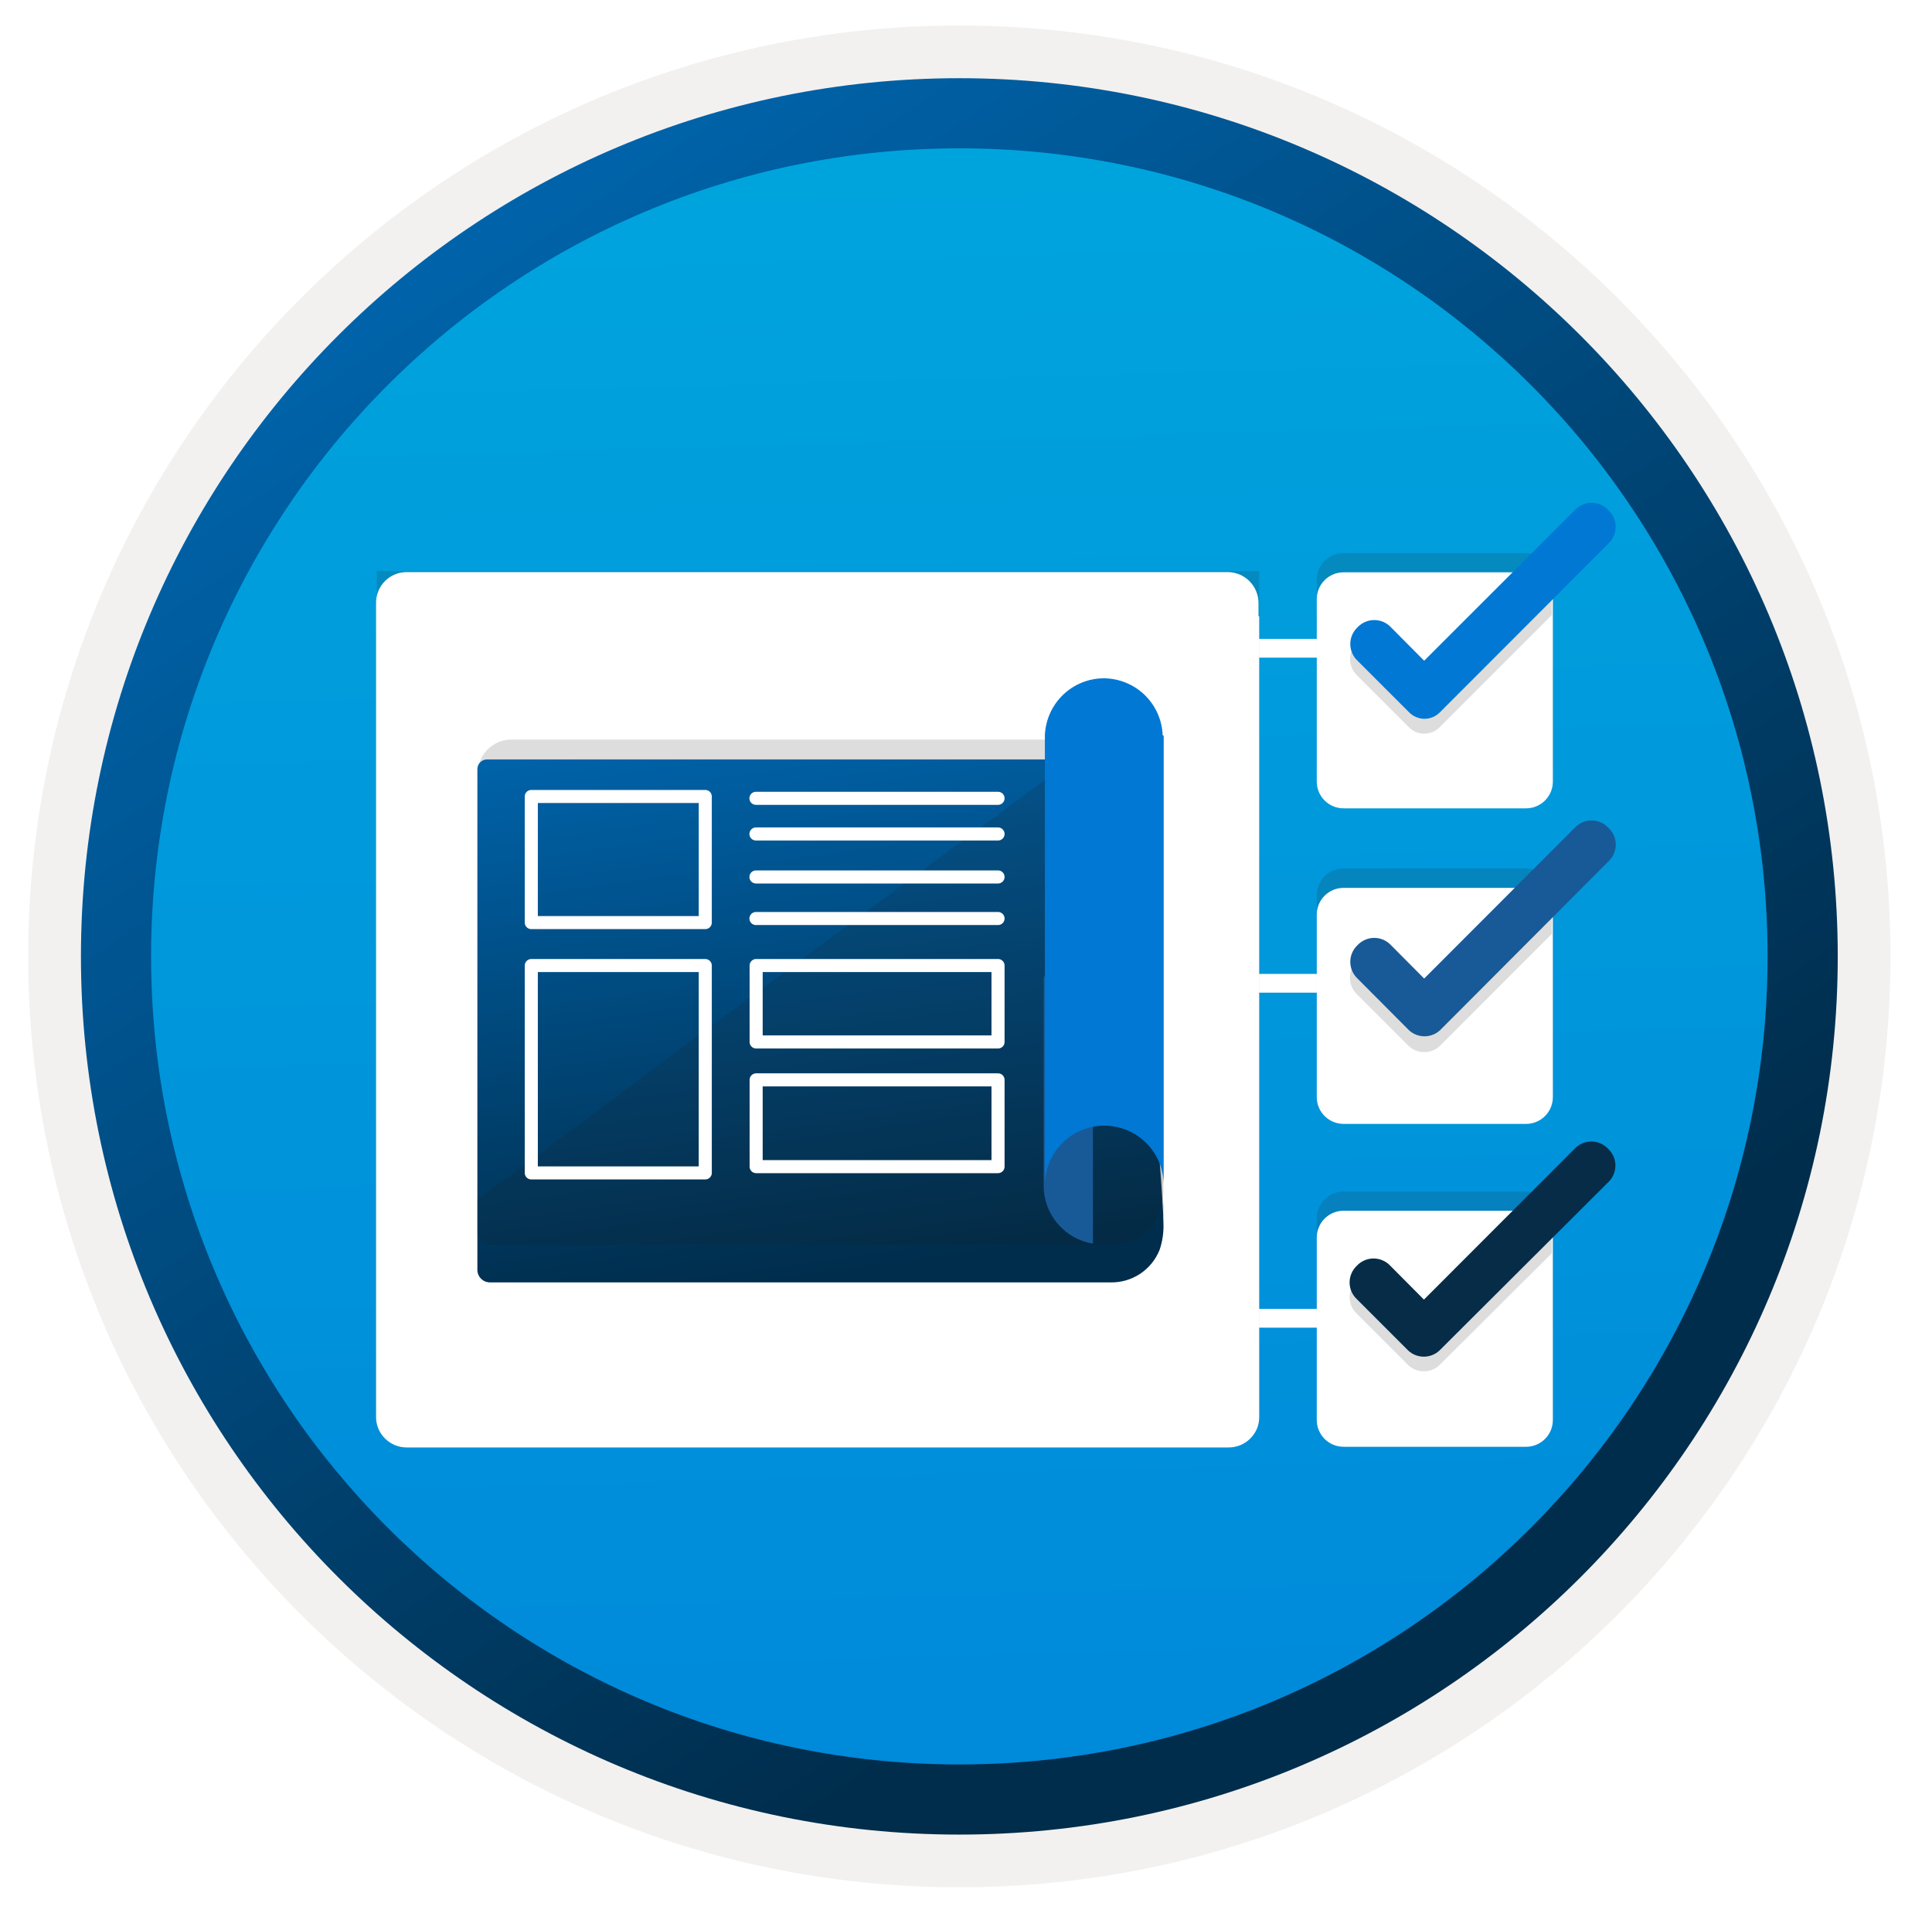 <svg width="103" height="102" viewBox="0 0 103 102" fill="none" xmlns="http://www.w3.org/2000/svg">
<path d="M51.145 97.81C25.295 97.81 4.335 76.86 4.335 51C4.335 25.14 25.295 4.19 51.145 4.19C76.995 4.19 97.955 25.15 97.955 51C97.955 76.85 76.995 97.81 51.145 97.81Z" fill="url(#paint0_linear_903_2840)"/>
<path fill-rule="evenodd" clip-rule="evenodd" d="M97.045 51C97.045 76.35 76.495 96.9 51.145 96.9C25.795 96.9 5.245 76.35 5.245 51C5.245 25.65 25.795 5.1 51.145 5.1C76.495 5.1 97.045 25.65 97.045 51ZM51.145 1.36C78.565 1.36 100.785 23.58 100.785 51C100.785 78.42 78.555 100.64 51.145 100.64C23.725 100.64 1.505 78.41 1.505 51C1.505 23.58 23.725 1.36 51.145 1.36Z" fill="#F2F1F0"/>
<path fill-rule="evenodd" clip-rule="evenodd" d="M94.235 51C94.235 74.8 74.945 94.09 51.145 94.09C27.345 94.09 8.055 74.8 8.055 51C8.055 27.2 27.345 7.91 51.145 7.91C74.945 7.91 94.235 27.2 94.235 51ZM51.145 4.17C77.005 4.17 97.975 25.14 97.975 51C97.975 76.86 77.005 97.83 51.145 97.83C25.285 97.83 4.315 76.86 4.315 51C4.315 25.14 25.275 4.17 51.145 4.17Z" fill="url(#paint1_linear_903_2840)"/>
<path fill-rule="evenodd" clip-rule="evenodd" d="M60.714 34.069L76.825 34.069L76.825 35.069L60.714 35.069L60.714 34.069Z" fill="white"/>
<path fill-rule="evenodd" clip-rule="evenodd" d="M60.714 51.934L76.825 51.934L76.825 52.934L60.714 52.934L60.714 51.934Z" fill="white"/>
<path fill-rule="evenodd" clip-rule="evenodd" d="M60.714 69.798L76.825 69.798L76.825 70.798L60.714 70.798L60.714 69.798Z" fill="white"/>
<path opacity="0.15" d="M65.775 76.36C65.953 76.362 66.13 76.33 66.295 76.264C66.459 76.19 66.608 76.089 66.738 75.965C66.987 75.706 67.128 75.362 67.132 75.003V30.451H20.088V74.993C20.085 75.171 20.118 75.348 20.184 75.513C20.254 75.678 20.356 75.829 20.483 75.956C20.61 76.08 20.76 76.178 20.925 76.244C21.091 76.31 21.267 76.343 21.445 76.34L65.775 76.36Z" fill="#1F1D20"/>
<g filter="url(#filter0_d_903_2840)">
<path d="M67.094 30.875V30.143C67.091 29.708 66.916 29.292 66.608 28.986C66.299 28.679 65.883 28.507 65.448 28.507H21.686C21.471 28.506 21.257 28.547 21.058 28.629C20.859 28.711 20.678 28.831 20.526 28.984C20.374 29.136 20.252 29.317 20.171 29.516C20.089 29.715 20.048 29.928 20.049 30.143V73.55C20.047 73.764 20.088 73.977 20.169 74.175C20.25 74.373 20.369 74.553 20.52 74.705C20.673 74.858 20.855 74.979 21.055 75.062C21.255 75.144 21.47 75.187 21.686 75.186H65.496C65.712 75.187 65.927 75.145 66.127 75.063C66.327 74.98 66.508 74.858 66.66 74.705C66.811 74.552 66.932 74.373 67.017 74.175C67.095 73.976 67.134 73.764 67.132 73.55V30.846L67.094 30.875Z" fill="white"/>
</g>
<path opacity="0.15" d="M61.985 63.259V40.149C61.952 39.333 61.605 38.56 61.018 37.993C60.43 37.425 59.646 37.106 58.829 37.101C58.135 37.098 57.46 37.325 56.91 37.748C56.36 38.171 55.967 38.764 55.791 39.436H27.266C26.79 39.436 26.333 39.625 25.997 39.961C25.66 40.298 25.471 40.754 25.471 41.23V66.686C25.471 66.852 25.537 67.012 25.655 67.129C25.772 67.247 25.932 67.313 26.098 67.313H59.229C59.79 67.324 60.342 67.163 60.809 66.852C61.276 66.541 61.638 66.095 61.845 65.573C61.989 65.152 62.058 64.709 62.05 64.265C61.985 64.059 61.985 63.713 61.985 63.259Z" fill="#1F1D20"/>
<g filter="url(#filter1_d_903_2840)">
<path d="M59.207 66.384H26.12C25.942 66.384 25.772 66.313 25.646 66.187C25.52 66.062 25.45 65.891 25.45 65.714V39.014C25.45 38.877 25.504 38.745 25.602 38.648C25.699 38.55 25.831 38.496 25.969 38.496H58.288C58.736 38.493 59.168 38.659 59.5 38.959C59.832 39.259 60.04 39.672 60.083 40.117C60.559 45.284 62.029 61.13 62.029 63.336C62.035 63.78 61.966 64.222 61.823 64.644C61.616 65.165 61.255 65.612 60.788 65.923C60.32 66.234 59.769 66.395 59.207 66.384V66.384Z" fill="url(#paint2_linear_903_2840)"/>
</g>
<path opacity="0.15" d="M26.12 66.383H59.207C59.769 66.394 60.32 66.233 60.788 65.922C61.255 65.611 61.616 65.165 61.823 64.643C61.966 64.222 62.035 63.779 62.029 63.335C62.029 61.173 60.559 45.283 60.083 40.117C60.058 39.879 59.986 39.648 59.87 39.438C59.755 39.229 59.6 39.044 59.413 38.895C50.765 45.197 34.551 57.206 25.45 63.973V65.713C25.45 65.891 25.52 66.061 25.646 66.187C25.772 66.313 25.942 66.383 26.12 66.383V66.383Z" fill="#1F1D20"/>
<path d="M55.64 52.072V63.259C55.648 63.997 55.916 64.708 56.396 65.267C56.877 65.827 57.539 66.199 58.267 66.318V52.083L55.64 52.072Z" fill="#185A97"/>
<path d="M61.985 39.219C61.957 38.401 61.612 37.626 61.024 37.057C60.435 36.488 59.648 36.171 58.829 36.171C58.021 36.178 57.247 36.495 56.667 37.058C56.08 37.627 55.736 38.402 55.705 39.219V39.219V63.194C55.705 62.779 55.787 62.367 55.946 61.983C56.105 61.598 56.339 61.249 56.633 60.955C56.927 60.661 57.276 60.428 57.66 60.269C58.045 60.109 58.456 60.027 58.872 60.027C59.288 60.027 59.7 60.109 60.084 60.269C60.468 60.428 60.818 60.661 61.112 60.955C61.406 61.249 61.639 61.598 61.798 61.983C61.958 62.367 62.039 62.779 62.039 63.194V39.219H61.985Z" fill="#0078D4"/>
<path d="M37.6 42.473H28.325V49.197H37.6V42.473Z" stroke="white" stroke-width="0.697" stroke-linejoin="round"/>
<path d="M37.6 51.488H28.325V62.546H37.6V51.488Z" stroke="white" stroke-width="0.697" stroke-linejoin="round"/>
<path d="M53.208 51.488H40.312V55.563H53.208V51.488Z" stroke="white" stroke-width="0.697" stroke-linejoin="round"/>
<path d="M40.302 48.98H53.208M40.302 42.57H53.208H40.302ZM40.302 46.764H53.208H40.302ZM40.302 44.472H53.208H40.302Z" stroke="white" stroke-width="0.697" stroke-linecap="round" stroke-linejoin="round"/>
<path d="M53.208 57.584H40.312V62.211H53.208V57.584Z" stroke="white" stroke-width="0.697" stroke-linejoin="round"/>
<path opacity="0.15" d="M81.359 29.495H71.629C70.84 29.495 70.2 30.135 70.2 30.924V40.654C70.2 41.443 70.84 42.082 71.629 42.082H81.359C82.148 42.082 82.787 41.443 82.787 40.654V30.924C82.787 30.135 82.148 29.495 81.359 29.495Z" fill="#1F1D20"/>
<path opacity="0.15" d="M81.359 46.31H71.629C70.84 46.31 70.2 46.949 70.2 47.738V57.468C70.2 58.257 70.84 58.897 71.629 58.897H81.359C82.148 58.897 82.787 58.257 82.787 57.468V47.738C82.787 46.949 82.148 46.31 81.359 46.31Z" fill="#1F1D20"/>
<path opacity="0.15" d="M81.359 63.54H71.629C70.84 63.54 70.2 64.179 70.2 64.968V74.698C70.2 75.487 70.84 76.127 71.629 76.127H81.359C82.148 76.127 82.787 75.487 82.787 74.698V64.968C82.787 64.179 82.148 63.54 81.359 63.54Z" fill="#1F1D20"/>
<g filter="url(#filter2_d_903_2840)">
<path d="M81.359 28.519H71.629C70.84 28.519 70.2 29.158 70.2 29.947V39.677C70.2 40.466 70.84 41.105 71.629 41.105H81.359C82.148 41.105 82.787 40.466 82.787 39.677V29.947C82.787 29.158 82.148 28.519 81.359 28.519Z" fill="white"/>
</g>
<g filter="url(#filter3_d_903_2840)">
<path d="M81.359 45.346H71.629C70.84 45.346 70.2 45.985 70.2 46.774V56.504C70.2 57.293 70.84 57.932 71.629 57.932H81.359C82.148 57.932 82.787 57.293 82.787 56.504V46.774C82.787 45.985 82.148 45.346 81.359 45.346Z" fill="white"/>
</g>
<g filter="url(#filter4_d_903_2840)">
<path d="M81.359 62.563H71.629C70.84 62.563 70.2 63.203 70.2 63.991V73.722C70.2 74.51 70.84 75.15 71.629 75.15H81.359C82.148 75.15 82.787 74.51 82.787 73.722V63.991C82.787 63.203 82.148 62.563 81.359 62.563Z" fill="white"/>
</g>
<path opacity="0.15" d="M75.914 36.014L74.144 34.244C74.029 34.122 73.891 34.025 73.738 33.959C73.585 33.892 73.419 33.858 73.252 33.858C73.085 33.858 72.92 33.892 72.767 33.959C72.613 34.025 72.475 34.122 72.361 34.244C72.239 34.358 72.142 34.496 72.075 34.65C72.009 34.803 71.975 34.968 71.975 35.136C71.975 35.303 72.009 35.468 72.075 35.621C72.142 35.774 72.239 35.913 72.361 36.027L75.108 38.774C75.215 38.884 75.343 38.972 75.485 39.032C75.626 39.092 75.778 39.123 75.932 39.123C76.086 39.123 76.238 39.092 76.38 39.032C76.521 38.972 76.649 38.884 76.756 38.774L82.738 32.791V29.202L75.914 36.014Z" fill="#1F1D20"/>
<path opacity="0.15" d="M75.914 53.025L74.144 51.242C74.03 51.12 73.892 51.023 73.738 50.957C73.585 50.89 73.42 50.856 73.253 50.856C73.085 50.856 72.92 50.89 72.767 50.957C72.614 51.023 72.475 51.12 72.361 51.242C72.237 51.357 72.138 51.495 72.071 51.65C72.003 51.804 71.968 51.971 71.968 52.14C71.968 52.308 72.003 52.475 72.071 52.63C72.138 52.784 72.237 52.923 72.361 53.037L75.108 55.784C75.333 55.99 75.627 56.104 75.932 56.104C76.237 56.104 76.531 55.99 76.756 55.784L82.739 49.789V46.212L75.914 53.025Z" fill="#1F1D20"/>
<path opacity="0.15" d="M75.914 70.084L74.119 68.277C74.005 68.155 73.867 68.058 73.714 67.991C73.56 67.924 73.395 67.89 73.228 67.89C73.061 67.89 72.896 67.924 72.742 67.991C72.589 68.058 72.451 68.155 72.337 68.277C72.215 68.391 72.118 68.529 72.051 68.682C71.985 68.835 71.95 69.001 71.95 69.168C71.95 69.335 71.985 69.5 72.051 69.654C72.118 69.807 72.215 69.945 72.337 70.059L75.084 72.806C75.309 73.012 75.603 73.126 75.908 73.126C76.213 73.126 76.507 73.012 76.732 72.806L82.738 66.824V63.259L75.914 70.084Z" fill="#1F1D20"/>
<path d="M85.742 27.2C85.627 27.078 85.489 26.981 85.336 26.914C85.183 26.848 85.017 26.814 84.85 26.814C84.683 26.814 84.518 26.848 84.365 26.914C84.211 26.981 84.073 27.078 83.959 27.2L75.926 35.233L74.156 33.451C74.042 33.329 73.904 33.231 73.75 33.165C73.597 33.099 73.432 33.064 73.265 33.064C73.097 33.064 72.932 33.099 72.779 33.165C72.626 33.231 72.487 33.329 72.373 33.451C72.251 33.565 72.154 33.703 72.088 33.856C72.021 34.01 71.987 34.175 71.987 34.342C71.987 34.509 72.021 34.674 72.088 34.828C72.154 34.981 72.251 35.119 72.373 35.233L75.12 37.98C75.227 38.09 75.355 38.178 75.497 38.238C75.638 38.298 75.791 38.329 75.944 38.329C76.098 38.329 76.25 38.298 76.392 38.238C76.533 38.178 76.661 38.09 76.768 37.98L85.754 28.982C85.875 28.867 85.971 28.729 86.037 28.575C86.102 28.421 86.135 28.256 86.134 28.088C86.133 27.921 86.097 27.756 86.03 27.604C85.963 27.451 85.864 27.313 85.742 27.2Z" fill="#0078D4"/>
<path d="M85.742 44.137C85.627 44.015 85.489 43.917 85.336 43.851C85.183 43.785 85.017 43.75 84.85 43.75C84.683 43.75 84.518 43.785 84.365 43.851C84.211 43.917 84.073 44.015 83.959 44.137L75.926 52.182L74.156 50.4C74.042 50.278 73.904 50.18 73.75 50.114C73.597 50.047 73.432 50.013 73.265 50.013C73.097 50.013 72.932 50.047 72.779 50.114C72.626 50.18 72.487 50.278 72.373 50.4C72.251 50.514 72.154 50.652 72.088 50.805C72.021 50.959 71.987 51.124 71.987 51.291C71.987 51.458 72.021 51.623 72.088 51.777C72.154 51.93 72.251 52.068 72.373 52.182L75.12 54.941C75.345 55.147 75.639 55.261 75.944 55.261C76.249 55.261 76.543 55.147 76.768 54.941L85.754 45.931C85.877 45.816 85.975 45.677 86.041 45.522C86.108 45.367 86.142 45.2 86.141 45.031C86.14 44.863 86.104 44.696 86.035 44.542C85.966 44.388 85.866 44.25 85.742 44.137Z" fill="#185A97"/>
<path d="M85.73 61.257C85.615 61.135 85.477 61.038 85.324 60.971C85.171 60.905 85.005 60.87 84.838 60.87C84.671 60.87 84.506 60.905 84.353 60.971C84.199 61.038 84.061 61.135 83.947 61.257L75.914 69.302L74.119 67.495C74.005 67.373 73.867 67.276 73.714 67.21C73.56 67.143 73.395 67.109 73.228 67.109C73.061 67.109 72.896 67.143 72.742 67.21C72.589 67.276 72.451 67.373 72.337 67.495C72.215 67.61 72.118 67.748 72.051 67.901C71.985 68.054 71.95 68.219 71.95 68.387C71.95 68.554 71.985 68.719 72.051 68.872C72.118 69.026 72.215 69.164 72.337 69.278L75.084 72.025C75.309 72.231 75.603 72.345 75.908 72.345C76.213 72.345 76.507 72.231 76.732 72.025L85.73 63.051C85.853 62.937 85.952 62.798 86.02 62.644C86.088 62.489 86.122 62.323 86.122 62.154C86.122 61.986 86.088 61.819 86.02 61.664C85.952 61.51 85.853 61.371 85.73 61.257Z" fill="#062C48"/>
<defs>
<filter id="filter0_d_903_2840" x="16.049" y="26.507" width="55.083" height="54.679" filterUnits="userSpaceOnUse" color-interpolation-filters="sRGB">
<feFlood flood-opacity="0" result="BackgroundImageFix"/>
<feColorMatrix in="SourceAlpha" type="matrix" values="0 0 0 0 0 0 0 0 0 0 0 0 0 0 0 0 0 0 127 0" result="hardAlpha"/>
<feOffset dy="2"/>
<feGaussianBlur stdDeviation="2"/>
<feComposite in2="hardAlpha" operator="out"/>
<feColorMatrix type="matrix" values="0 0 0 0 0 0 0 0 0 0 0 0 0 0 0 0 0 0 0.25 0"/>
<feBlend mode="normal" in2="BackgroundImageFix" result="effect1_dropShadow_903_2840"/>
<feBlend mode="normal" in="SourceGraphic" in2="effect1_dropShadow_903_2840" result="shape"/>
</filter>
<filter id="filter1_d_903_2840" x="21.45" y="36.496" width="44.579" height="35.889" filterUnits="userSpaceOnUse" color-interpolation-filters="sRGB">
<feFlood flood-opacity="0" result="BackgroundImageFix"/>
<feColorMatrix in="SourceAlpha" type="matrix" values="0 0 0 0 0 0 0 0 0 0 0 0 0 0 0 0 0 0 127 0" result="hardAlpha"/>
<feOffset dy="2"/>
<feGaussianBlur stdDeviation="2"/>
<feComposite in2="hardAlpha" operator="out"/>
<feColorMatrix type="matrix" values="0 0 0 0 0 0 0 0 0 0 0 0 0 0 0 0 0 0 0.25 0"/>
<feBlend mode="normal" in2="BackgroundImageFix" result="effect1_dropShadow_903_2840"/>
<feBlend mode="normal" in="SourceGraphic" in2="effect1_dropShadow_903_2840" result="shape"/>
</filter>
<filter id="filter2_d_903_2840" x="66.2" y="26.519" width="20.587" height="20.587" filterUnits="userSpaceOnUse" color-interpolation-filters="sRGB">
<feFlood flood-opacity="0" result="BackgroundImageFix"/>
<feColorMatrix in="SourceAlpha" type="matrix" values="0 0 0 0 0 0 0 0 0 0 0 0 0 0 0 0 0 0 127 0" result="hardAlpha"/>
<feOffset dy="2"/>
<feGaussianBlur stdDeviation="2"/>
<feComposite in2="hardAlpha" operator="out"/>
<feColorMatrix type="matrix" values="0 0 0 0 0 0 0 0 0 0 0 0 0 0 0 0 0 0 0.25 0"/>
<feBlend mode="normal" in2="BackgroundImageFix" result="effect1_dropShadow_903_2840"/>
<feBlend mode="normal" in="SourceGraphic" in2="effect1_dropShadow_903_2840" result="shape"/>
</filter>
<filter id="filter3_d_903_2840" x="66.2" y="43.346" width="20.587" height="20.587" filterUnits="userSpaceOnUse" color-interpolation-filters="sRGB">
<feFlood flood-opacity="0" result="BackgroundImageFix"/>
<feColorMatrix in="SourceAlpha" type="matrix" values="0 0 0 0 0 0 0 0 0 0 0 0 0 0 0 0 0 0 127 0" result="hardAlpha"/>
<feOffset dy="2"/>
<feGaussianBlur stdDeviation="2"/>
<feComposite in2="hardAlpha" operator="out"/>
<feColorMatrix type="matrix" values="0 0 0 0 0 0 0 0 0 0 0 0 0 0 0 0 0 0 0.25 0"/>
<feBlend mode="normal" in2="BackgroundImageFix" result="effect1_dropShadow_903_2840"/>
<feBlend mode="normal" in="SourceGraphic" in2="effect1_dropShadow_903_2840" result="shape"/>
</filter>
<filter id="filter4_d_903_2840" x="66.2" y="60.563" width="20.587" height="20.587" filterUnits="userSpaceOnUse" color-interpolation-filters="sRGB">
<feFlood flood-opacity="0" result="BackgroundImageFix"/>
<feColorMatrix in="SourceAlpha" type="matrix" values="0 0 0 0 0 0 0 0 0 0 0 0 0 0 0 0 0 0 127 0" result="hardAlpha"/>
<feOffset dy="2"/>
<feGaussianBlur stdDeviation="2"/>
<feComposite in2="hardAlpha" operator="out"/>
<feColorMatrix type="matrix" values="0 0 0 0 0 0 0 0 0 0 0 0 0 0 0 0 0 0 0.25 0"/>
<feBlend mode="normal" in2="BackgroundImageFix" result="effect1_dropShadow_903_2840"/>
<feBlend mode="normal" in="SourceGraphic" in2="effect1_dropShadow_903_2840" result="shape"/>
</filter>
<linearGradient id="paint0_linear_903_2840" x1="49.371" y1="-13.79" x2="53.353" y2="131.981" gradientUnits="userSpaceOnUse">
<stop stop-color="#00ABDE"/>
<stop offset="1" stop-color="#007ED8"/>
</linearGradient>
<linearGradient id="paint1_linear_903_2840" x1="2.575" y1="-20.623" x2="98.103" y2="120.259" gradientUnits="userSpaceOnUse">
<stop stop-color="#007ED8"/>
<stop offset="0.707" stop-color="#002D4C"/>
</linearGradient>
<linearGradient id="paint2_linear_903_2840" x1="38.443" y1="21.503" x2="47.047" y2="84.111" gradientUnits="userSpaceOnUse">
<stop stop-color="#007ED8"/>
<stop offset="0.71" stop-color="#002D4C"/>
</linearGradient>
</defs>
</svg>
